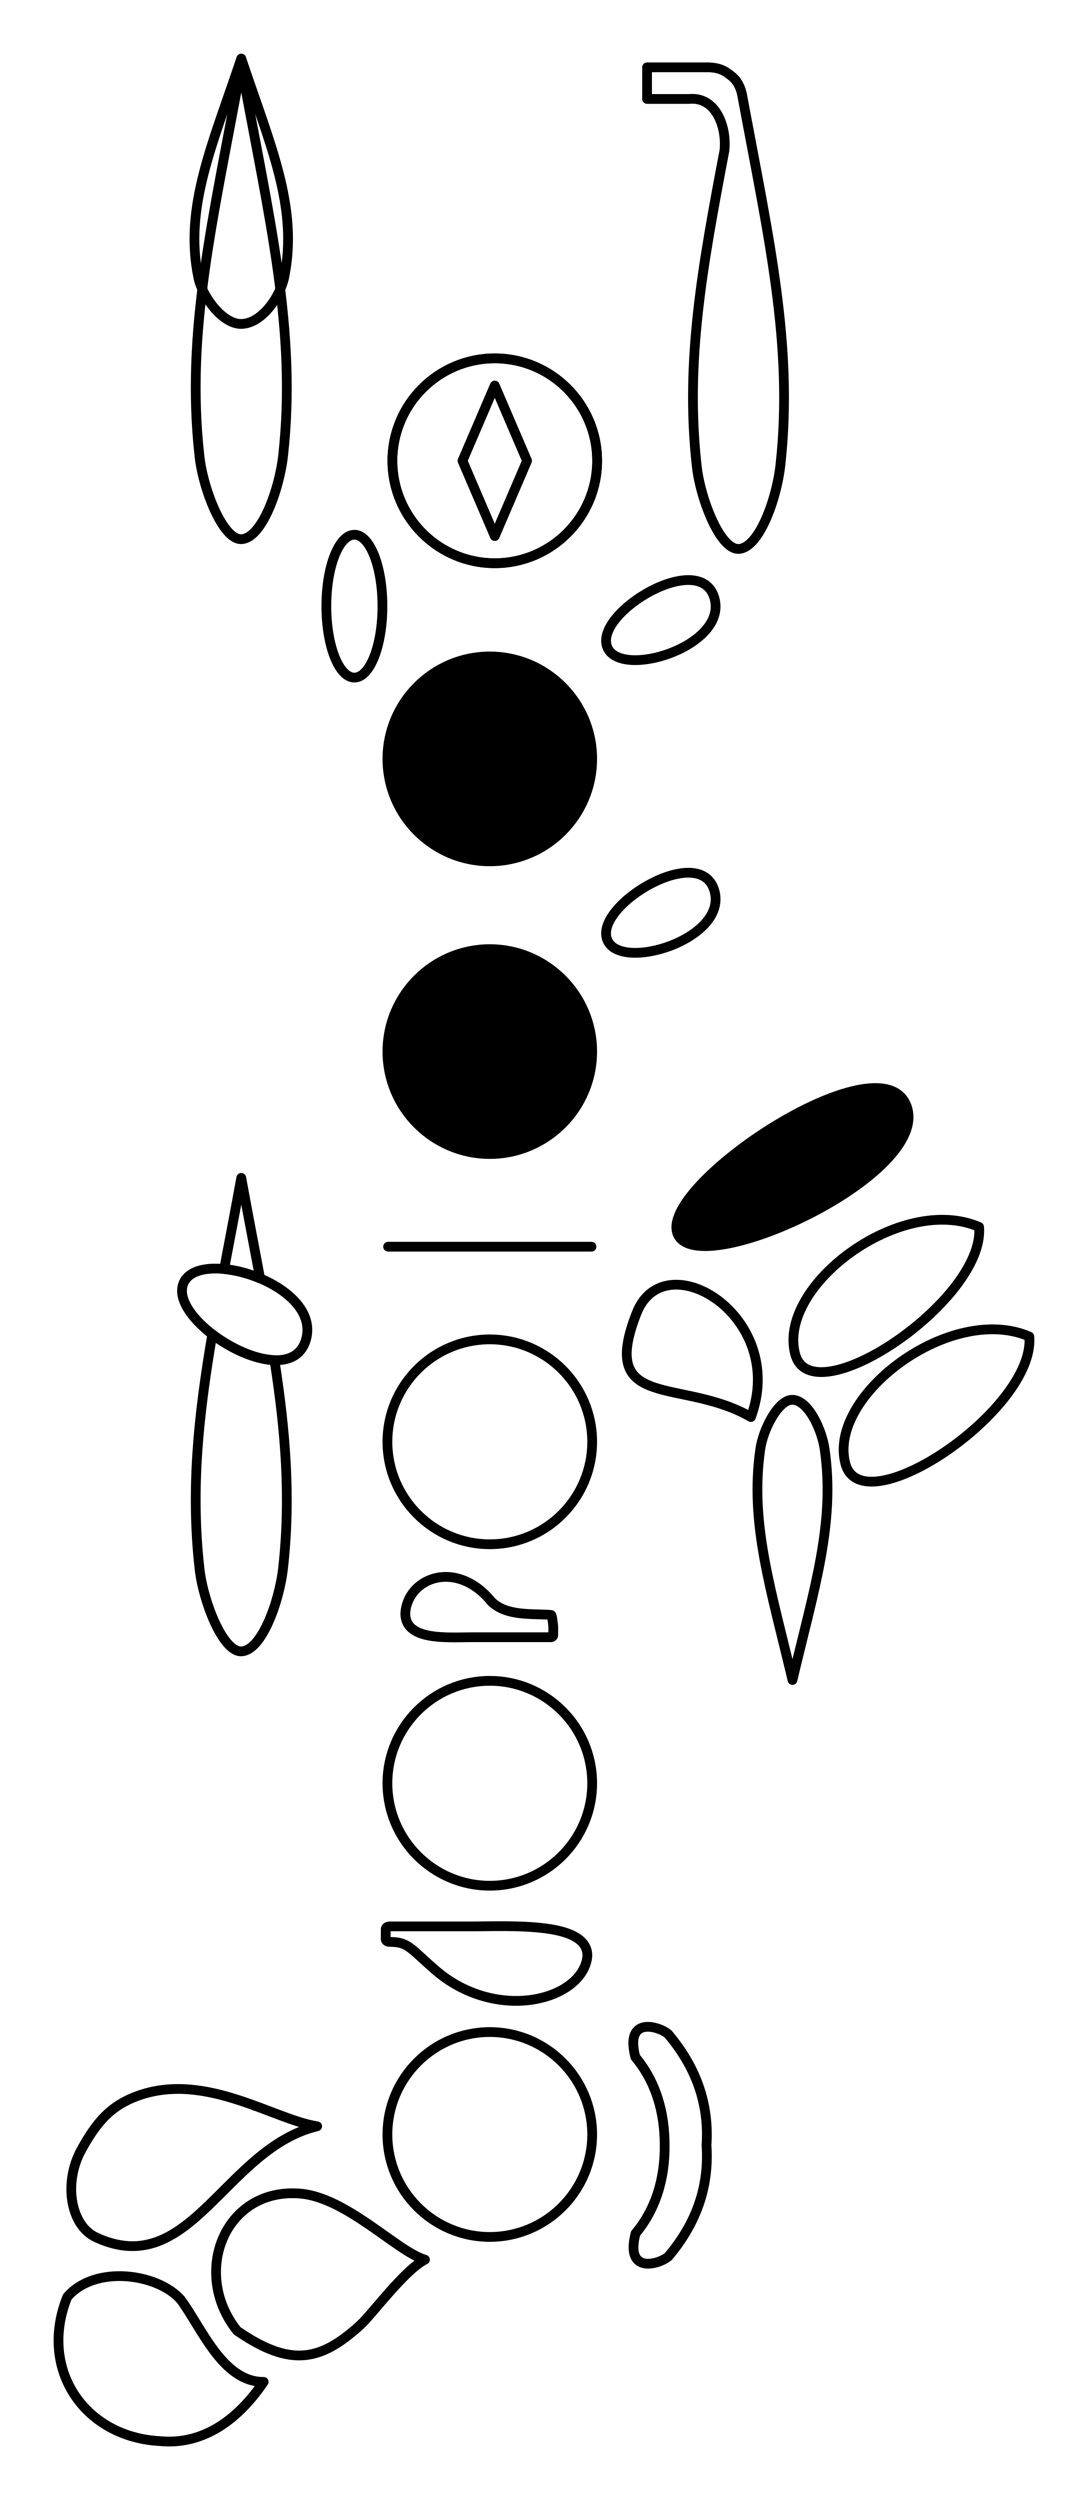 <svg xmlns="http://www.w3.org/2000/svg" width="223.176" height="512.52" viewBox="0 0 167.382 384.39"><g stroke-width="2" stroke-linecap="round" stroke-linejoin="round" stroke="#000"><path d="M152.559 28.494C151.194 27.406 150.173 26.791 147.887 26.703 143.673 26.703 139.455 26.703 135.241 26.703 135.241 28.197 135.241 31.692 135.241 33.187 139.455 33.187 139.673 33.187 143.887 33.187 149.298 32.671 151.616 38.807 151.116 43.744 146.574 67.645 143.043 86.989 145.418 108.302 146.069 114.796 150.121 125.531 154.002 125.432 158.184 125.322 161.809 115.25 162.585 108.302 165.319 83.713 160.199 61.739 154.741 32.375 154.491 31.052 153.887 29.552 152.559 28.494M52.002 26.364C46.278 57.765 40.554 80.604 43.418 106.302 44.069 112.796 48.121 123.531 52.002 123.432 56.184 123.322 59.809 113.25 60.585 106.302 63.444 80.604 57.72 57.765 52.002 26.364" transform="matrix(.75 0 0 .75 -1.884 -9.675)" fill="none"/><path d="M52.002 24.901C46.121 42.505 40.241 55.302 43.179 69.703 43.851 73.348 48.012 79.359 52.002 79.307 56.298 79.244 60.022 73.598 60.819 69.703 63.762 55.302 57.882 42.505 52.002 24.901M104.002 128.364C115.58 128.364 125.002 118.942 125.002 107.364 125.002 95.781 115.58 86.364 104.002 86.364 92.418 86.364 83.002 95.781 83.002 107.364 83.002 118.942 92.418 128.364 104.002 128.364" transform="matrix(.75 0 0 .75 -1.884 -9.675)" fill="none"/><path d="M104.002 86.359C92.418 86.359 83.002 95.781 83.002 107.359 83.002 118.942 92.418 128.359 104.002 128.359 115.58 128.359 125.002 118.942 125.002 107.359 125.002 95.781 115.58 86.359 104.002 86.359M104.002 91.932C104.002 91.932 110.627 107.359 110.627 107.359 110.627 107.359 104.002 122.791 104.002 122.791 104.002 122.791 97.377 107.359 97.377 107.359 97.377 107.359 104.002 91.932 104.002 91.932M75.21 122.52C78.392 122.52 80.96 129.052 80.96 137.161 80.96 145.276 78.392 151.807 75.21 151.807 72.022 151.807 69.455 145.276 69.455 137.161 69.455 129.052 72.022 122.52 75.21 122.52" transform="matrix(.75 0 0 .75 -1.884 -9.675)" fill="none"/><path d="M 102.981 189.473 C 114.564 189.473 123.981 180.057 123.981 168.473 C 123.981 156.895 114.564 147.473 102.981 147.473 C 91.403 147.473 81.981 156.895 81.981 168.473 C 81.981 180.057 91.403 189.473 102.981 189.473" transform="matrix(.75 0 0 .75 -1.884 -9.675)"/><path d="M127.002 145.364C129.309 152.401 151.944 145.479 149.048 135.479 146.147 125.484 124.689 138.322 127.002 145.364M127.002 205.364C129.309 212.401 151.944 205.479 149.048 195.479 146.147 185.484 124.689 198.322 127.002 205.364" transform="matrix(.75 0 0 .75 -1.884 -9.675)" fill="none"/><path d="M102.981 249.473C114.564 249.473 123.981 240.057 123.981 228.473 123.981 216.895 114.564 207.473 102.981 207.473 91.403 207.473 81.981 216.895 81.981 228.473 81.981 240.057 91.403 249.473 102.981 249.473M141.538 265.942C145.913 275.703 193.871 253.635 188.455 239.578 183.038 225.52 137.163 256.177 141.538 265.942" transform="matrix(.75 0 0 .75 -1.884 -9.675)"/><path d="M156.543 303.401C142.371 295.182 125.095 302.322 133.116 282.031 138.903 267.401 164.147 282.807 156.543 303.401M203.351 264.427C187.252 257.484 161.918 276.494 165.616 290.479 169.038 303.421 204.616 279.453 203.351 264.427" transform="matrix(.75 0 0 .75 -1.884 -9.675)" fill="none"/><path d="M213.653 286.89C197.559 279.942 172.22 298.953 175.918 312.937 179.345 325.885 214.918 301.916 213.653 286.89M165.069 357.296C160.668 338.713 156.267 325.197 158.465 309.994 158.97 306.151 162.085 299.802 165.069 299.859 168.288 299.927 171.074 305.885 171.668 309.994 173.871 325.197 169.47 338.713 165.069 357.296M82.121 268.473C82.121 268.473 123.845 268.473 123.845 268.473M52.002 254.359C50.798 260.958 49.616 267.109 48.491 273.052 50.866 273.286 53.449 273.953 55.871 274.979 54.653 268.458 53.33 261.661 52.002 254.359M46.059 286.427C43.21 303.14 41.621 318.161 43.418 334.302 44.069 340.796 48.121 351.531 52.002 351.432 56.184 351.322 59.809 341.25 60.585 334.302 62.189 319.885 61.09 306.364 58.809 291.729 54.851 291.604 49.908 289.369 46.059 286.427" transform="matrix(.75 0 0 .75 -1.884 -9.675)" fill="none"/><path d="M40.043 276.239C42.684 268.182 68.585 276.104 65.267 287.546 61.949 298.984 37.397 284.291 40.043 276.239M102.981 329.473C114.564 329.473 123.981 320.057 123.981 308.473 123.981 296.895 114.564 287.473 102.981 287.473 91.403 287.473 81.981 296.895 81.981 308.473 81.981 320.057 91.403 329.473 102.981 329.473M116.002 346.369C115.976 346.135 115.783 343.958 115.548 343.958 111.569 343.661 106.371 344.255 103.298 341.208 99.877 337.02 95.746 335.677 92.324 336.307 88.908 336.932 86.205 339.526 85.71 343.005 85.486 344.578 85.976 345.822 86.897 346.651 87.819 347.484 89.106 347.937 90.559 348.208 93.46 348.744 97.033 348.531 99.507 348.531 99.507 348.531 115.548 348.531 115.548 348.531 115.798 348.531 116.002 348.333 116.002 348.083 116.002 348.083 116.002 346.411 116.002 346.411 116.002 346.401 116.002 346.385 116.002 346.369M102.981 399.473C114.564 399.473 123.981 390.057 123.981 378.473 123.981 366.895 114.564 357.473 102.981 357.473 91.403 357.473 81.981 366.895 81.981 378.473 81.981 390.057 91.403 399.473 102.981 399.473M81.632 410.489C81.673 410.776 82.017 410.994 82.429 410.994 84.481 410.994 85.434 411.333 86.689 412.25 87.944 413.161 89.392 414.687 91.918 416.854 97.944 422.02 105.22 423.677 111.241 422.901 117.267 422.13 122.022 418.927 122.897 414.635 123.293 412.697 122.429 411.166 120.804 410.14 119.184 409.109 116.913 408.552 114.356 408.218 109.246 407.557 102.955 407.817 98.59 407.817 98.59 407.817 82.429 407.817 82.429 407.817 81.991 407.817 81.632 408.067 81.632 408.38 81.632 408.38 81.632 410.437 81.632 410.437 81.632 410.453 81.632 410.468 81.632 410.489M102.981 471.473C114.564 471.473 123.981 462.057 123.981 450.473 123.981 438.895 114.564 429.473 102.981 429.473 91.403 429.473 81.981 438.895 81.981 450.473 81.981 462.057 91.403 471.473 102.981 471.473M147.434 452.677C147.949 460.364 145.897 468.031 139.621 475.468 137.897 477.005 130.653 479.343 132.882 470.755 137.08 465.739 138.903 459.458 138.851 452.677 138.856 445.901 137.028 439.619 132.835 434.598 130.606 426.015 137.845 428.354 139.574 429.89 145.845 437.328 147.949 444.994 147.434 452.677M67.574 448.786C58.772 447.468 44.845 437.697 31.142 442.421 25.366 444.416 22.33 447.755 18.918 454.13 15.564 460.822 17.095 469.177 22.189 471.546 41.58 480.562 48.611 453.328 67.574 448.786M89.684 476.13C84.09 474.562 73.632 463.343 64.033 462.583 48.517 461.354 41.72 478.927 51.147 490.703 62.298 498.411 68.434 496.781 76.418 489.526 78.824 487.343 85.418 478.317 89.684 476.13M56.606 501.187C48.199 501.27 43.84 490.046 39.58 484.322 34.772 478.875 21.897 477.197 16.309 483.786 10.351 498.598 19.835 512.5 35.298 513.328 43.512 514.125 50.778 509.739 56.606 501.187" transform="matrix(.75 0 0 .75 -1.884 -9.675)" fill="none"/></g></svg>